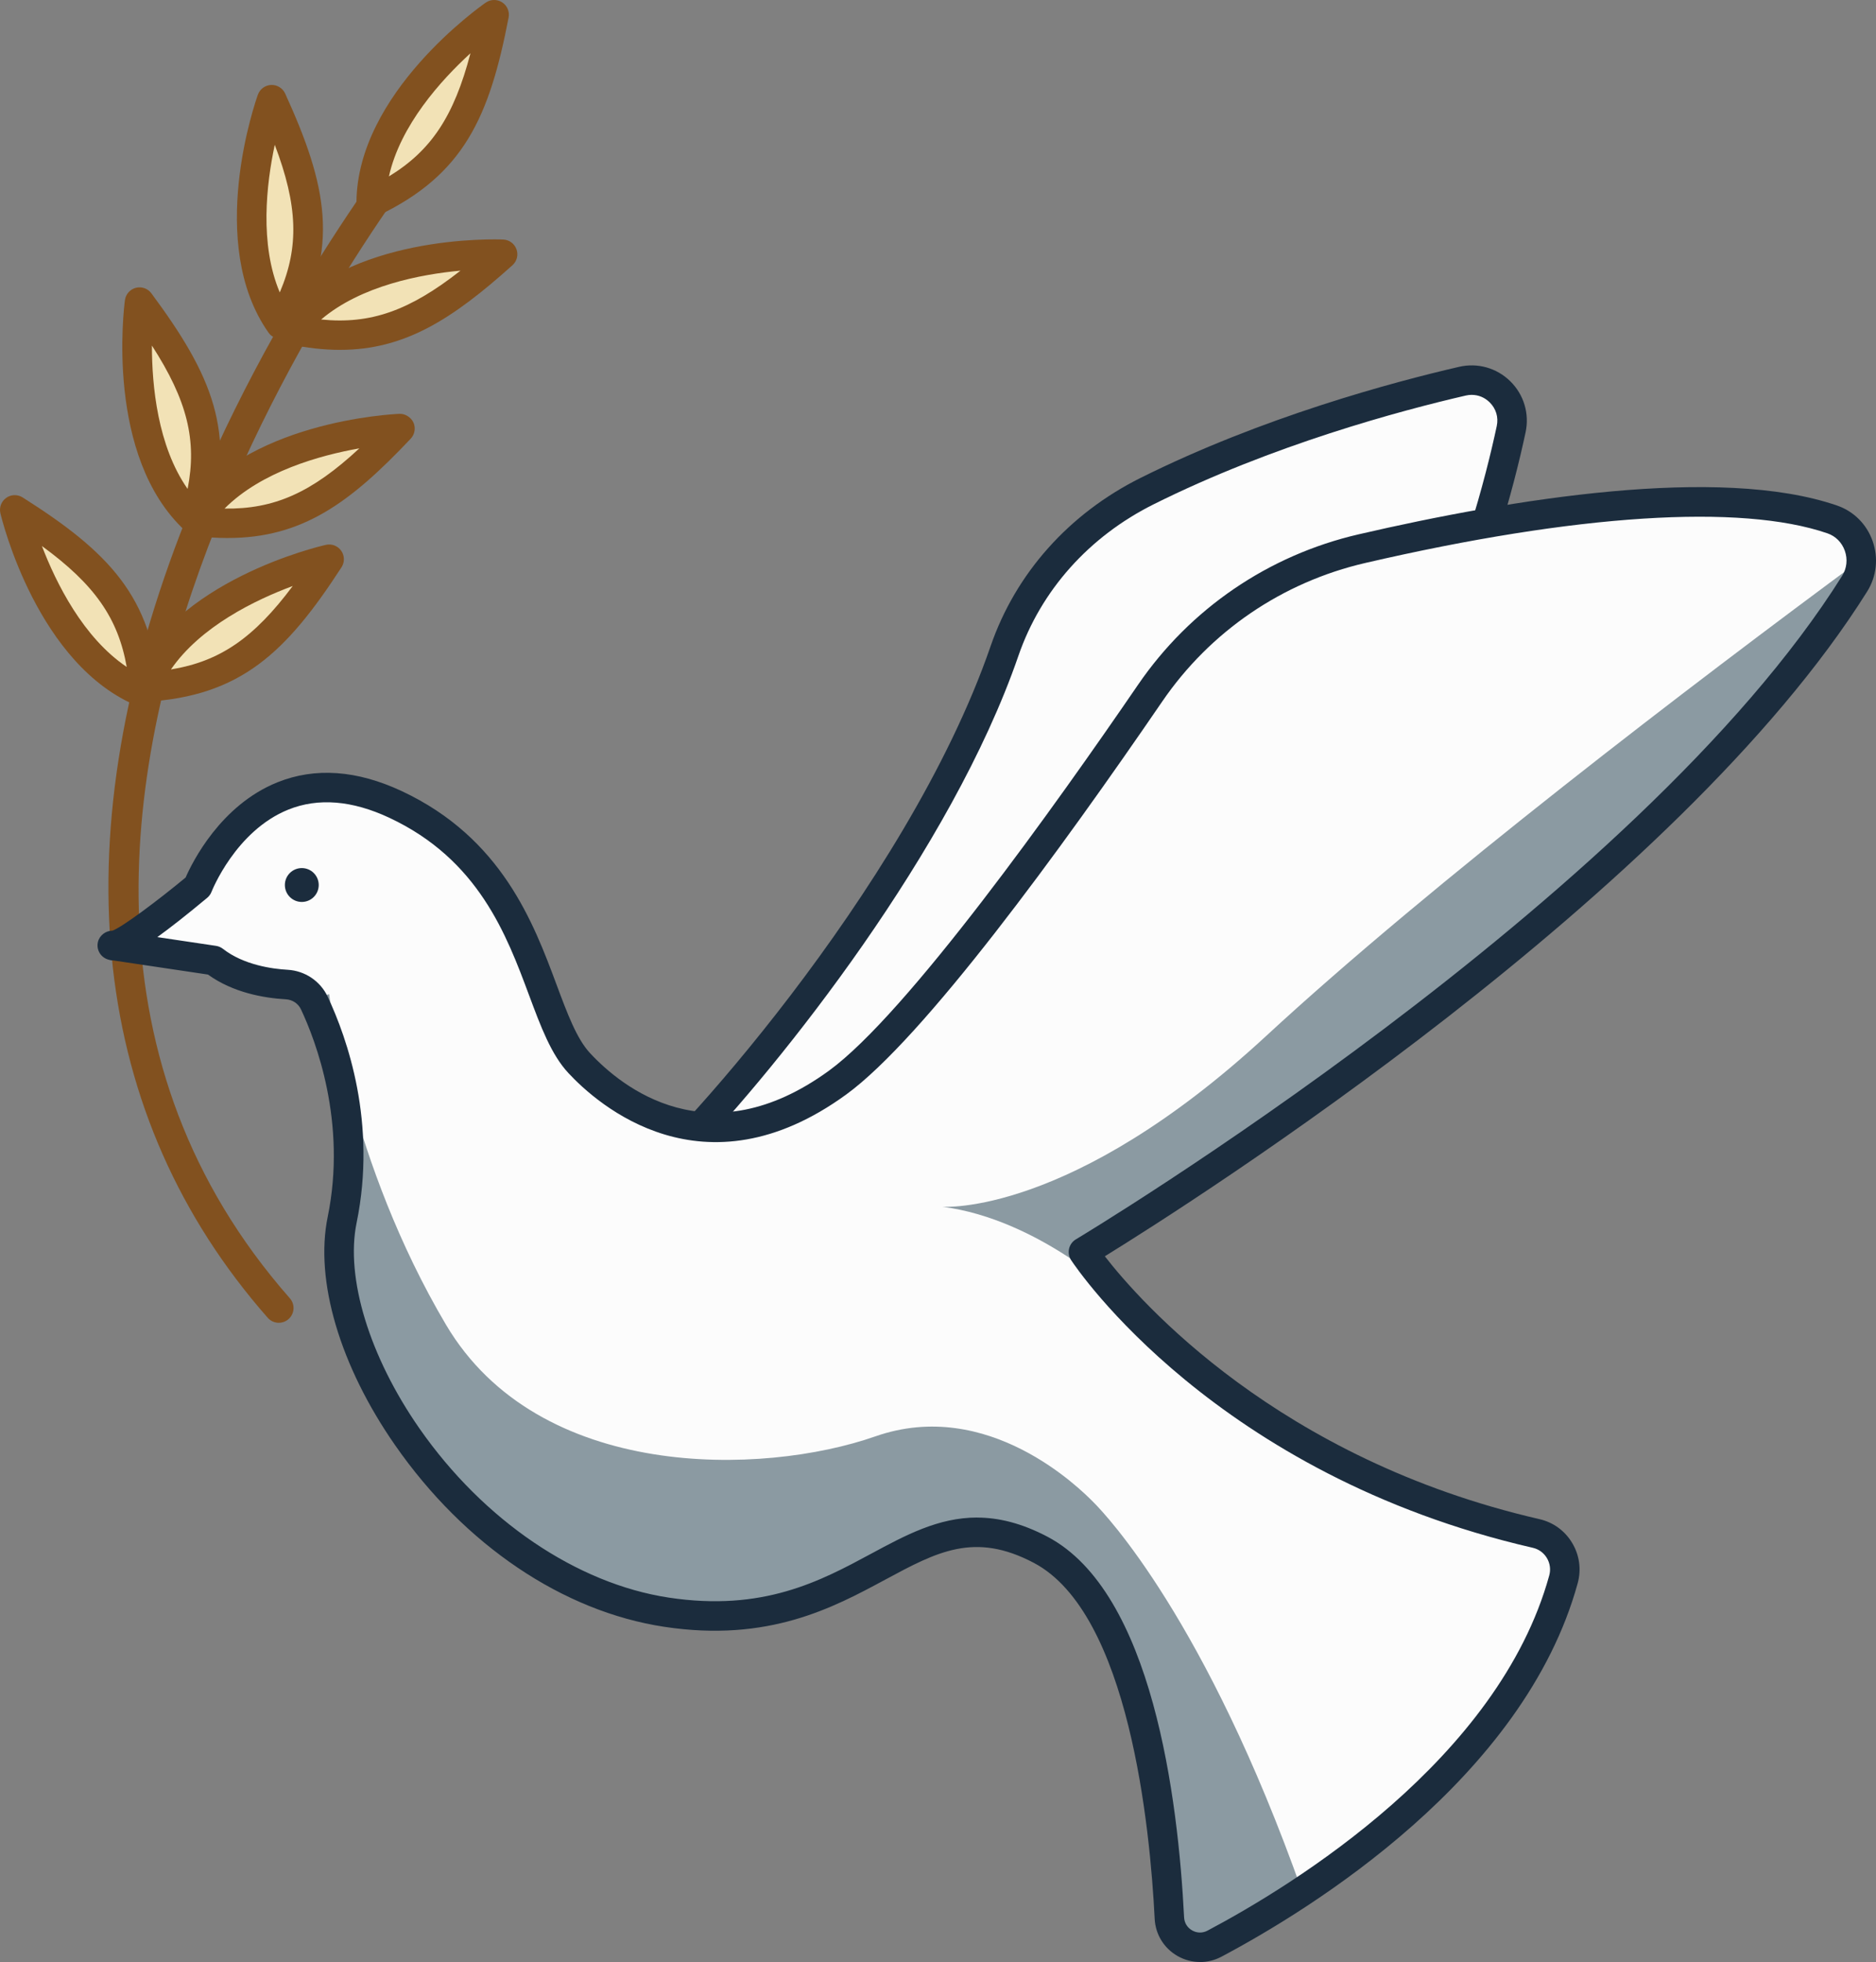<svg xmlns="http://www.w3.org/2000/svg" width="1033.29" height="1080" viewBox="0 0 1033.29 1080"><rect x="0" y="0" width="1033.29" height="1080" fill="#808080" stroke="none"/><g id="a"/><g id="b"><g id="c"><g id="d"><g><path d="M153.56 728.14c-2.25.0-4.48-.93-6.09-2.75-97.39-110.67-114.08-259.87-48.26-431.47C148.53 165.33 227.69 68.03 228.49 67.06c2.85-3.46 7.96-3.97 11.42-1.13 3.47 2.84 3.97 7.96 1.13 11.42-3.1 3.78-307.11 380.8-81.38 637.31 2.96 3.36 2.63 8.49-.74 11.45-1.54 1.36-3.45 2.02-5.36 2.02z" fill="#82511f"/><path d="M272.18 8.11s-67.45 46.79-67.73 103.43c42.13-20 56.85-47.05 67.73-103.43z" fill="#f2e2b6"/><path d="M204.44 119.65c-1.52.0-3.03-.43-4.35-1.27-2.36-1.5-3.78-4.1-3.76-6.89.3-60.17 68.33-108.04 71.22-110.05 2.72-1.88 6.29-1.93 9.06-.13 2.77 1.8 4.16 5.1 3.53 8.34-10.56 54.72-24.63 86.63-72.22 109.22-1.1.52-2.29.78-3.48.78zm54.69-90.34c-16.23 14.84-38.67 39.65-44.91 67.79 23.27-14.21 35.81-33.07 44.91-67.79z" fill="#82511f"/><path d="M149.67 54.87s-27.8 77.24 4.83 123.54c22.71-40.73 19.01-71.31-4.83-123.54z" fill="#f2e2b6"/><path d="M154.51 186.52c-2.63.0-5.11-1.28-6.63-3.44-34.67-49.18-7.03-127.64-5.84-130.96 1.12-3.11 4.01-5.23 7.31-5.36 3.24-.15 6.35 1.74 7.72 4.74 23.13 50.69 30.18 84.85 4.53 130.86-1.35 2.44-3.87 4.01-6.66 4.15-.14.0-.29.01-.43.01zm-3.17-106.82c-4.6 21.5-8.49 54.72 2.76 81.27 10.7-25.07 9.98-47.7-2.76-81.27z" fill="#82511f"/><path d="M76.87 166.29s-11.07 81.34 30.51 119.81c13.71-44.57 3.71-73.7-30.51-119.81z" fill="#f2e2b6"/><path d="M107.38 294.21c-2.02.0-3.99-.75-5.51-2.16-44.17-40.86-33.52-123.36-33.05-126.86.44-3.27 2.83-5.94 6.02-6.77 3.21-.8 6.57.37 8.53 3.03 33.21 44.75 47.24 76.68 31.76 127.03-.82 2.67-2.96 4.73-5.65 5.45-.7.19-1.4.28-2.11.28zm-23.7-103.98c-.02 21.99 3.12 55.29 19.66 78.9 5.24-26.76-.2-48.74-19.66-78.9z" fill="#82511f"/><path d="M8.11 280.67s18.92 79.88 71.54 100.83c-3.23-46.52-23.04-70.11-71.54-100.83z" fill="#f2e2b6"/><path d="M79.65 389.61c-1.01.0-2.03-.19-3-.57C20.75 366.78 1.03 285.97.22 282.54c-.76-3.21.5-6.56 3.19-8.48 2.68-1.92 6.25-2.01 9.05-.25 47.08 29.82 71.65 54.58 75.3 107.12.19 2.79-1.06 5.47-3.31 7.12-1.41 1.03-3.09 1.56-4.79 1.56zm-56.57-89.05c7.88 20.53 22.79 50.47 46.71 66.56-4.73-26.84-17.7-45.4-46.71-66.56z" fill="#82511f"/><path d="M181.3 307.84s-80.09 18-101.64 70.38c46.56-2.7 70.37-22.23 101.64-70.38z" fill="#f2e2b6"/><path d="M79.65 386.33c-2.61.0-5.08-1.26-6.61-3.41-1.62-2.27-1.96-5.21-.9-7.79 22.9-55.64 103.93-74.43 107.37-75.21 3.26-.74 6.57.58 8.45 3.28 1.88 2.71 1.94 6.29.14 9.06-30.36 46.73-55.4 71.01-107.99 74.06-.16.0-.31.01-.47.01zm81.59-63.76c-20.62 7.65-50.73 22.21-67.1 45.94 26.9-4.43 45.61-17.18 67.1-45.94z" fill="#82511f"/><path d="M220.31 235.91s-82.02 3.32-112.63 50.98c46.28 5.71 73.22-9.23 112.63-50.98z" fill="#f2e2b6"/><path d="M125.44 296.16c-5.93.0-12.15-.4-18.75-1.22-2.77-.34-5.17-2.08-6.35-4.61-1.19-2.53-.99-5.48.52-7.83 32.52-50.62 115.6-54.56 119.13-54.7 2.88-.19 6.33 1.74 7.71 4.74 1.36 3 .78 6.53-1.48 8.93-33.43 35.4-59.78 54.68-100.77 54.68zm-1.76-16.21c27.31.41 47.95-8.71 74.25-33.15-21.65 3.83-53.9 12.74-74.25 33.15z" fill="#82511f"/><path d="M276.84 139.97s-82.02-3.47-116.46 41.49c45.65 9.52 73.73-3.15 116.46-41.49z" fill="#f2e2b6"/><path d="M187.32 192.59c-8.87.0-18.31-1.04-28.6-3.19-2.73-.57-4.98-2.5-5.95-5.12-.97-2.61-.53-5.54 1.16-7.76 36.6-47.77 119.76-44.83 123.25-44.66 3.3.14 6.18 2.26 7.3 5.36 1.11 3.11.24 6.58-2.22 8.78-33.21 29.79-59.38 46.58-94.95 46.58zm-10.43-16.72c27.11 2.72 48.51-4.72 76.75-26.89-21.9 2.02-54.77 8.23-76.75 26.89z" fill="#82511f"/></g><path d="M347.45 655.82c7.05 3.52 156.32-153.92 205.83-297.49 13.31-38.59 42.05-69.8 78.58-88.02 65.15-32.49 134.26-51.4 173.67-60.49 15.89-3.67 30.23 10.43 26.83 26.39-13.76 64.55-56.67 210.95-177.37 326.7l-307.54 92.92z" fill="#fcfcfc"/><path d="M347.72 663.99c-1.62.0-2.93-.44-3.9-.92-2.97-1.49-4.74-4.64-4.45-7.95.28-3.31 2.55-6.12 5.74-7.08l1.08-.32c18.78-12.11 152.78-156.79 199.43-292.04 13.81-40.06 43.15-72.96 82.62-92.63 67.06-33.44 138.72-52.66 175.47-61.14 10.15-2.35 20.7.63 28.15 7.96 7.46 7.33 10.61 17.81 8.44 28.03-12.77 59.91-55.84 212.08-179.69 330.86-.93.89-2.04 1.54-3.27 1.91l-304.88 92.11c-.31.17-.59.3-.86.41-1.43.58-2.73.8-3.87.8zM810.64 217.35c-1.09.0-2.19.12-3.3.38-36.04 8.32-106.31 27.15-171.88 59.85-35.64 17.77-62.1 47.39-74.52 83.4-36.92 107.06-131.27 225.13-180.44 276.38l270.26-81.65c119.53-115.47 161.24-262.96 173.64-321.19 1.04-4.84-.4-9.6-3.93-13.07-2.73-2.68-6.19-4.09-9.84-4.09z" fill="#1b2c3d"/><path d="M1025.11 307.99c.16 4.46-.97 9.17-3.57 13.31-1.95 3.16-4.06 6.33-6.09 9.49-119.35 179.8-418.67 358.38-418.67 358.38.0.0 1.14 1.7 3.41 4.79 3.16 4.22 8.44 11.03 16.15 19.55 32.45 35.94 106.37 102.23 229.78 130.55 11.28 2.6 18.09 14.12 15.01 25.31-21.26 77.24-89.74 135.98-143.94 171.77-18.58 12.33-35.46 21.91-48.28 28.72-10.95 5.84-24.18-1.7-24.83-14.04-2.68-53.47-14.93-173.23-70.91-202.76-72.62-38.21-96.15 51.04-206.09 34.4-109.94-16.71-193.35-144.26-178.66-215.99 11.03-53.71-6.09-99.72-15.33-119.35-.32-.81-.73-1.54-1.22-2.19-3.08-4.71-8.28-7.71-13.96-8.03-10.55-.57-27.34-3.16-40.16-13.23l-55.33-8.19c7.55.0 46.49-32.54 46.49-32.54.0.0 31.4-81.46 108.97-45.11 77.57 36.27 75.62 114.81 101.1 142.31 25.56 27.51 77.57 57.93 142.31 10.79 43.41-31.56 123.81-143.77 172.17-214.36 27.59-40.24 69.21-68.56 116.67-79.59 77.48-17.93 194.57-38.22 258.99-16.07 9.82 3.33 15.82 12.5 15.98 22.07z" fill="#fcfcfc"/><path d="M175.55 487.16c0 5.15-4.17 9.32-9.32 9.32s-9.32-4.17-9.32-9.32 4.17-9.32 9.32-9.32 9.32 4.17 9.32 9.32z" fill="#1b2c3d"/><path d="M1025.11 307.99c.16 4.46-.97 9.17-3.57 13.31-1.95 3.16-4.06 6.33-6.09 9.49-119.35 179.8-418.67 358.38-418.67 358.38.0.0 1.14 1.7 3.41 4.79 3.16 4.22 8.44 11.03 16.15 19.55.0.0-44.06-42.35-97.28-49.25.0.0 70.43 5.52 178.18-93.87 91.6-84.63 235.22-194.08 327.87-262.4z" fill="#8b9aa2"/><path d="M717.2 1041.14c-18.58 12.33-35.46 21.91-48.28 28.72-10.95 5.84-24.18-1.7-24.83-14.04-2.68-53.47-14.93-173.23-70.91-202.76-72.62-38.21-96.15 51.04-206.09 34.4-109.94-16.71-193.35-144.26-178.66-215.99 11.03-53.71-6.09-99.72-15.33-119.35-.32-.81-.73-1.54-1.22-2.19 6-1.7 9.41-2.68 9.41-2.68.0.0 11.36 92.42 64.35 181.93 51.1 86.32 174.35 83.22 236.5 61.48 62.15-21.75 112.94 28.97 120.16 36.27 6.73 6.73 61.91 64.67 114.89 214.2z" fill="#8b9aa2"/><path d="M660.98 1080c-4.26.0-8.52-1.1-12.38-3.29-7.46-4.24-12.19-11.91-12.61-20.49-2.5-49.68-13.98-168.22-66.58-195.94-32.67-17.22-53.3-6.11-81.87 9.27-28.66 15.43-64.28 34.63-121.69 25.93-55.82-8.47-109.82-44.87-148.15-99.85-30.5-43.75-44.4-90.75-37.22-125.73 10.72-52.17-6.71-97.32-14.71-114.3-1.51-3.21-4.7-5.33-8.33-5.53-12.05-.69-29.04-3.63-42.9-13.62l-52.27-7.79h0c-1.29.0-2.19-.3-3.01-.57-3.99-1.34-6.31-5.49-5.32-9.59.9-3.75 4.45-6.23 8.06-6.22 5.51-2.1 24.54-16.27 40.24-29.25 3.68-8.41 19.21-39.79 50.55-52.4 20.76-8.34 43.82-6.71 68.55 4.87 55.09 25.81 72.52 72.49 85.23 106.58 5.94 15.95 11.09 29.72 18.36 37.56 17.59 18.92 65.57 57.75 131.61 9.76 43.02-31.3 125.13-146.52 170.24-212.41 28.71-41.94 71.87-71.37 121.53-82.86 84.39-19.53 198.59-38.14 263.48-15.87 9.19 3.15 16.34 10.26 19.62 19.53 3.31 9.35 2.22 19.49-3 27.82-104.41 166.47-371.31 335.95-419.88 365.92 19.36 24.92 95.45 111.62 239.39 144.69 7.62 1.75 14.03 6.42 18.04 13.14 4.03 6.75 5.09 14.63 3 22.21-29.55 107.3-147.07 179.47-196.22 205.52-3.7 1.96-7.73 2.94-11.76 2.94zM538.09 835.36c11.77.0 24.52 2.99 38.87 10.55 57.83 30.48 71.95 144.33 75.23 209.49.15 3.07 1.77 5.69 4.42 7.2 2.69 1.53 5.78 1.57 8.52.11 47.3-25.06 160.29-94.27 188.18-195.48.9-3.27.44-6.68-1.29-9.59-1.73-2.89-4.48-4.89-7.74-5.64-174.74-40.14-251.14-153.55-254.31-158.35-1.22-1.85-1.63-4.12-1.13-6.28.49-2.16 1.85-4.02 3.75-5.16 3.09-1.84 309.66-186.03 422.06-365.26 2.58-4.11 3.11-9.13 1.47-13.78-1.62-4.57-5.11-8.07-9.59-9.6-47.81-16.39-138.21-10.59-254.56 16.33-45.69 10.57-85.39 37.64-111.8 76.22-55.83 81.54-131.35 185.28-174.09 216.37-78.7 57.23-137.02 5.4-153.03-11.84-9.47-10.2-15.13-25.37-21.68-42.93-12.39-33.22-27.82-74.57-76.91-97.56-20.5-9.6-39.21-11.11-55.61-4.52-29.12 11.71-42.19 44.9-42.33 45.24-.49 1.29-1.32 2.43-2.37 3.31-11.52 9.6-20.48 16.59-27.5 21.65l32.34 4.82c1.39.21 2.69.77 3.8 1.63 11.43 8.92 27.2 11.05 35.59 11.53 9.58.54 18.06 6.22 22.11 14.83 10.78 22.93 27.2 69.58 15.92 124.48-6.21 30.26 7.05 73.63 34.63 113.19 35.27 50.59 86.58 85.39 137.27 93.09 52.02 7.9 83.65-9.14 111.55-24.17 18.81-10.13 36.95-19.9 58.25-19.9z" fill="#1b2c3d"/></g></g></g></svg>